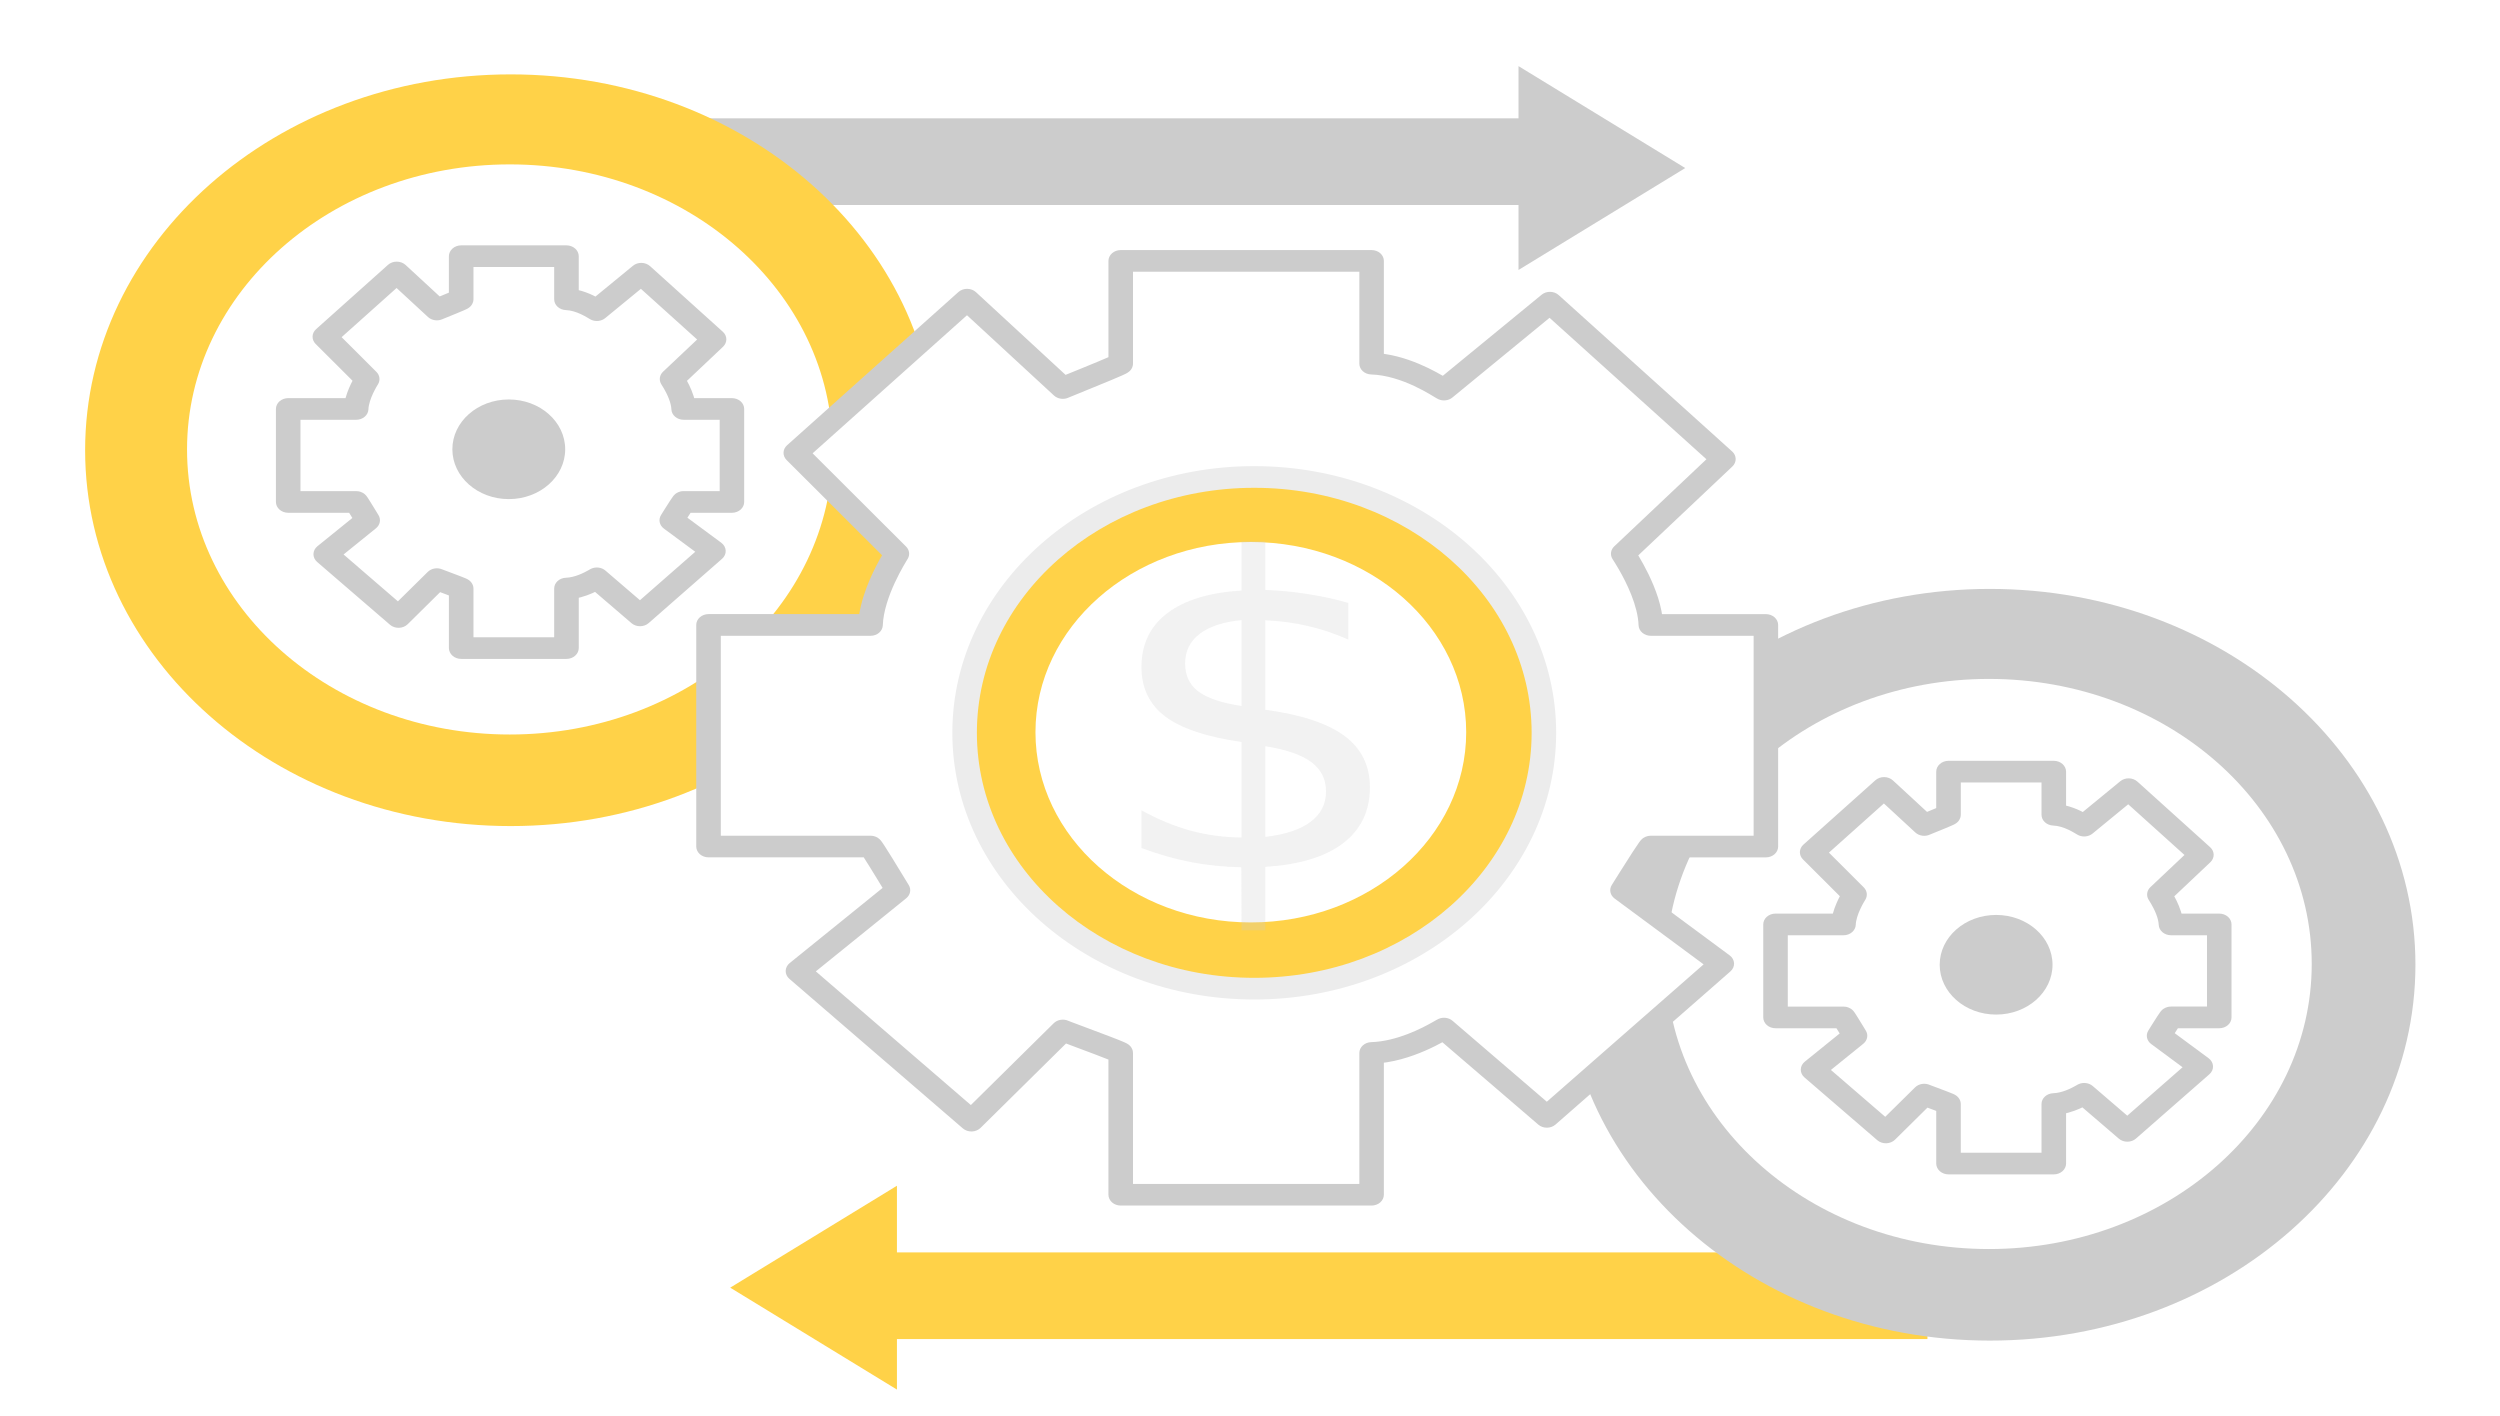 <?xml version="1.0" encoding="UTF-8" standalone="no"?>
<!-- Created with Inkscape (http://www.inkscape.org/) -->

<svg
   xmlns:dc="http://purl.org/dc/elements/1.1/"
   xmlns:cc="http://creativecommons.org/ns#"
   xmlns:rdf="http://www.w3.org/1999/02/22-rdf-syntax-ns#"
   xmlns:svg="http://www.w3.org/2000/svg"
   xmlns="http://www.w3.org/2000/svg"
   xmlns:sodipodi="http://sodipodi.sourceforge.net/DTD/sodipodi-0.dtd"
   xmlns:inkscape="http://www.inkscape.org/namespaces/inkscape"
   id="svg2"
   version="1.1"
   inkscape:version="0.91 r13725"
   xml:space="preserve"
   width="1632.287"
   height="924.491"
   viewBox="0 0 1632.287 924.491"
   sodipodi:docname="invmachine.svg"><defs
     id="defs6"><clipPath
       clipPathUnits="userSpaceOnUse"
       id="clipPath722"><path
         d="m 5032.52,3672.53 -146.94,32.56 c -0.1,22.23 -0.61,44.27 -1.55,66.3 l 148.49,0 0,-98.86 m 0,296.57 -168.34,0 c -46.16,289.85 -164.98,555.5 -337.15,777.69 l 505.49,112.01 0,-889.7 m -2027.2,152.64 -147.63,32.71 0,12.36 0,197.71 0,12.36 1205.1,267.04 c 60.48,-57.45 115.39,-120.6 163.96,-188.69 -125.04,55.52 -262.38,86.56 -405.71,86.57 -0.02,0 -0.05,0 -0.07,0 -275.11,0 -524.28,-113.76 -708.41,-296.25 -38.72,-38.36 -74.58,-79.77 -107.24,-123.81"
         id="path724"
         inkscape:connector-curvature="0" /></clipPath><clipPath
       clipPathUnits="userSpaceOnUse"
       id="clipPath734"><path
         d="m 4885.58,3705.09 -56.76,12.58 c -3.89,18.07 -8.26,35.97 -13.11,53.72 l 68.32,0 c 0.94,-22.03 1.45,-44.07 1.55,-66.3 m -21.4,264.01 -125.18,0 c -50.15,98.06 -115.45,187.6 -192.6,265.25 -91.58,92.21 -199.99,167.76 -319.65,220.88 -48.57,68.09 -103.48,131.24 -163.96,188.69 l 464.24,102.87 c 172.17,-222.19 290.99,-487.84 337.15,-777.69"
         id="path736"
         inkscape:connector-curvature="0" /></clipPath><clipPath
       clipPathUnits="userSpaceOnUse"
       id="clipPath746"><path
         d="m 5032.52,3771.39 -148.49,0 -68.32,0 c -18.78,68.78 -44.65,135 -76.71,197.71 l 125.18,0 168.34,0 0,-197.71"
         id="path748"
         inkscape:connector-curvature="0" /></clipPath><clipPath
       clipPathUnits="userSpaceOnUse"
       id="clipPath758"><path
         d="m 4775.44,3729.5 -1717.02,380.47 c 27.5,35.48 57.21,69.05 88.93,100.46 175.77,174.09 412.36,281.92 673.69,281.94 266.34,0.02 511.53,-112.92 690.3,-292.85 127.57,-128.44 221.05,-290.77 264.1,-470.02"
         id="path760"
         inkscape:connector-curvature="0" /></clipPath><clipPath
       clipPathUnits="userSpaceOnUse"
       id="clipPath770"><path
         d="m 4828.82,3717.67 -53.38,11.83 c -43.05,179.25 -136.53,341.58 -264.1,470.02 -178.77,179.93 -423.96,292.87 -690.3,292.85 -261.33,-0.02 -497.92,-107.85 -673.69,-281.94 -31.72,-31.41 -61.43,-64.98 -88.93,-100.46 l -53.1,11.77 c 32.66,44.04 68.52,85.45 107.24,123.81 184.13,182.49 433.3,296.25 708.41,296.25 0.02,0 0.05,0 0.07,0 143.33,-0.01 280.67,-31.05 405.71,-86.57 119.66,-53.12 228.07,-128.67 319.65,-220.88 77.15,-77.65 142.45,-167.19 192.6,-265.25 32.06,-62.71 57.93,-128.93 76.71,-197.71 4.85,-17.75 9.22,-35.65 13.11,-53.72"
         id="path772"
         inkscape:connector-curvature="0" /></clipPath><filter
       style="color-interpolation-filters:sRGB;"
       inkscape:label="Greyscale"
       id="filter6109"
       inkscape:menu="Color"
       inkscape:menu-tooltip="Oversaturate colors which can be fluorescent in real world"><feColorMatrix
         values="0.21 0.72 0.072 0.1 0 0.21 0.72 0.072 0.1 0 0.21 0.72 0.072 0.1 0 0 0 0 1 0 "
         id="feColorMatrix6111"
         result="fbSourceGraphic" /><feColorMatrix
         result="fbSourceGraphicAlpha"
         in="fbSourceGraphic"
         values="0 0 0 -1 0 0 0 0 -1 0 0 0 0 -1 0 0 0 0 1 0"
         id="feColorMatrix4360" /><feColorMatrix
         id="feColorMatrix4362"
         type="hueRotate"
         values="0"
         in="fbSourceGraphic" /><feColorMatrix
         id="feColorMatrix4364"
         type="saturate"
         values="1" /><feColorMatrix
         id="feColorMatrix4366"
         type="matrix"
         values="2 -1 0 0 0 0 2 -1 0 0 -1 0 2 0 0 0 0 0 1 0 "
         result="fbSourceGraphic" /><feColorMatrix
         result="fbSourceGraphicAlpha"
         in="fbSourceGraphic"
         values="0 0 0 -1 0 0 0 0 -1 0 0 0 0 -1 0 0 0 0 1 0"
         id="feColorMatrix4868" /><feColorMatrix
         id="feColorMatrix4870"
         values="0.31 0.62 1.5 -1.383 0 0.31 0.62 1.5 -1.383 0 0.31 0.62 1.5 -1.383 0 0 0 0 1 0 "
         in="fbSourceGraphic" /></filter><filter
       style="color-interpolation-filters:sRGB;"
       inkscape:label="Greyscale"
       id="filter6113"
       inkscape:menu="Color"
       inkscape:menu-tooltip="Oversaturate colors which can be fluorescent in real world"><feColorMatrix
         values="0.21 0.72 0.072 0.1 0 0.21 0.72 0.072 0.1 0 0.21 0.72 0.072 0.1 0 0 0 0 1 0 "
         id="feColorMatrix6115"
         result="fbSourceGraphic" /><feColorMatrix
         result="fbSourceGraphicAlpha"
         in="fbSourceGraphic"
         values="0 0 0 -1 0 0 0 0 -1 0 0 0 0 -1 0 0 0 0 1 0"
         id="feColorMatrix4328" /><feColorMatrix
         id="feColorMatrix4330"
         type="hueRotate"
         values="0"
         in="fbSourceGraphic" /><feColorMatrix
         id="feColorMatrix4332"
         type="saturate"
         values="1" /><feColorMatrix
         id="feColorMatrix4334"
         type="matrix"
         values="2 -1 0 0 0 0 2 -1 0 0 -1 0 2 0 0 0 0 0 1 0 "
         result="fbSourceGraphic" /><feColorMatrix
         result="fbSourceGraphicAlpha"
         in="fbSourceGraphic"
         values="0 0 0 -1 0 0 0 0 -1 0 0 0 0 -1 0 0 0 0 1 0"
         id="feColorMatrix4852" /><feColorMatrix
         id="feColorMatrix4854"
         values="0.31 0.62 1.5 -1.383 0 0.31 0.62 1.5 -1.383 0 0.31 0.62 1.5 -1.383 0 0 0 0 1 0 "
         in="fbSourceGraphic" /></filter><filter
       style="color-interpolation-filters:sRGB;"
       inkscape:label="Greyscale"
       id="filter6117"
       inkscape:menu="Color"
       inkscape:menu-tooltip="Oversaturate colors which can be fluorescent in real world"><feColorMatrix
         values="0.21 0.72 0.072 0.1 0 0.21 0.72 0.072 0.1 0 0.21 0.72 0.072 0.1 0 0 0 0 1 0 "
         id="feColorMatrix6119"
         result="fbSourceGraphic" /><feColorMatrix
         result="fbSourceGraphicAlpha"
         in="fbSourceGraphic"
         values="0 0 0 -1 0 0 0 0 -1 0 0 0 0 -1 0 0 0 0 1 0"
         id="feColorMatrix4320" /><feColorMatrix
         id="feColorMatrix4322"
         type="hueRotate"
         values="0"
         in="fbSourceGraphic" /><feColorMatrix
         id="feColorMatrix4324"
         type="saturate"
         values="1" /><feColorMatrix
         id="feColorMatrix4326"
         type="matrix"
         values="2 -1 0 0 0 0 2 -1 0 0 -1 0 2 0 0 0 0 0 1 0 "
         result="fbSourceGraphic" /><feColorMatrix
         result="fbSourceGraphicAlpha"
         in="fbSourceGraphic"
         values="0 0 0 -1 0 0 0 0 -1 0 0 0 0 -1 0 0 0 0 1 0"
         id="feColorMatrix4848" /><feColorMatrix
         id="feColorMatrix4850"
         values="0.31 0.62 1.5 -1.383 0 0.31 0.62 1.5 -1.383 0 0.31 0.62 1.5 -1.383 0 0 0 0 1 0 "
         in="fbSourceGraphic" /></filter><filter
       style="color-interpolation-filters:sRGB;"
       inkscape:label="Greyscale"
       id="filter6121"
       inkscape:menu="Color"
       inkscape:menu-tooltip="Oversaturate colors which can be fluorescent in real world"><feColorMatrix
         values="0.21 0.72 0.072 0.1 0 0.21 0.72 0.072 0.1 0 0.21 0.72 0.072 0.1 0 0 0 0 1 0 "
         id="feColorMatrix6123"
         result="fbSourceGraphic" /><feColorMatrix
         result="fbSourceGraphicAlpha"
         in="fbSourceGraphic"
         values="0 0 0 -1 0 0 0 0 -1 0 0 0 0 -1 0 0 0 0 1 0"
         id="feColorMatrix4312" /><feColorMatrix
         id="feColorMatrix4314"
         type="hueRotate"
         values="0"
         in="fbSourceGraphic" /><feColorMatrix
         id="feColorMatrix4316"
         type="saturate"
         values="1" /><feColorMatrix
         id="feColorMatrix4318"
         type="matrix"
         values="2 -1 0 0 0 0 2 -1 0 0 -1 0 2 0 0 0 0 0 1 0 "
         result="fbSourceGraphic" /><feColorMatrix
         result="fbSourceGraphicAlpha"
         in="fbSourceGraphic"
         values="0 0 0 -1 0 0 0 0 -1 0 0 0 0 -1 0 0 0 0 1 0"
         id="feColorMatrix4844" /><feColorMatrix
         id="feColorMatrix4846"
         values="0.31 0.62 1.5 -1.383 0 0.31 0.62 1.5 -1.383 0 0.31 0.62 1.5 -1.383 0 0 0 0 1 0 "
         in="fbSourceGraphic" /></filter><filter
       style="color-interpolation-filters:sRGB;"
       inkscape:label="Greyscale"
       id="filter6125"
       inkscape:menu="Color"
       inkscape:menu-tooltip="Oversaturate colors which can be fluorescent in real world"><feColorMatrix
         values="0.21 0.72 0.072 0.1 0 0.21 0.72 0.072 0.1 0 0.21 0.72 0.072 0.1 0 0 0 0 1 0 "
         id="feColorMatrix6127"
         result="fbSourceGraphic" /><feColorMatrix
         result="fbSourceGraphicAlpha"
         in="fbSourceGraphic"
         values="0 0 0 -1 0 0 0 0 -1 0 0 0 0 -1 0 0 0 0 1 0"
         id="feColorMatrix4304" /><feColorMatrix
         id="feColorMatrix4306"
         type="hueRotate"
         values="0"
         in="fbSourceGraphic" /><feColorMatrix
         id="feColorMatrix4308"
         type="saturate"
         values="1" /><feColorMatrix
         id="feColorMatrix4310"
         type="matrix"
         values="2 -1 0 0 0 0 2 -1 0 0 -1 0 2 0 0 0 0 0 1 0 "
         result="fbSourceGraphic" /><feColorMatrix
         result="fbSourceGraphicAlpha"
         in="fbSourceGraphic"
         values="0 0 0 -1 0 0 0 0 -1 0 0 0 0 -1 0 0 0 0 1 0"
         id="feColorMatrix4840" /><feColorMatrix
         id="feColorMatrix4842"
         values="0.31 0.62 1.5 -1.383 0 0.31 0.62 1.5 -1.383 0 0.31 0.62 1.5 -1.383 0 0 0 0 1 0 "
         in="fbSourceGraphic" /></filter><filter
       style="color-interpolation-filters:sRGB;"
       inkscape:label="Greyscale"
       id="filter6129"
       inkscape:menu="Color"
       inkscape:menu-tooltip="Oversaturate colors which can be fluorescent in real world"><feColorMatrix
         values="0.21 0.72 0.072 0.1 0 0.21 0.72 0.072 0.1 0 0.21 0.72 0.072 0.1 0 0 0 0 1 0 "
         id="feColorMatrix6131"
         result="fbSourceGraphic" /><feColorMatrix
         result="fbSourceGraphicAlpha"
         in="fbSourceGraphic"
         values="0 0 0 -1 0 0 0 0 -1 0 0 0 0 -1 0 0 0 0 1 0"
         id="feColorMatrix4296" /><feColorMatrix
         id="feColorMatrix4298"
         type="hueRotate"
         values="0"
         in="fbSourceGraphic" /><feColorMatrix
         id="feColorMatrix4300"
         type="saturate"
         values="1" /><feColorMatrix
         id="feColorMatrix4302"
         type="matrix"
         values="2 -1 0 0 0 0 2 -1 0 0 -1 0 2 0 0 0 0 0 1 0 "
         result="fbSourceGraphic" /><feColorMatrix
         result="fbSourceGraphicAlpha"
         in="fbSourceGraphic"
         values="0 0 0 -1 0 0 0 0 -1 0 0 0 0 -1 0 0 0 0 1 0"
         id="feColorMatrix4836" /><feColorMatrix
         id="feColorMatrix4838"
         values="0.31 0.62 1.5 -1.383 0 0.31 0.62 1.5 -1.383 0 0.31 0.62 1.5 -1.383 0 0 0 0 1 0 "
         in="fbSourceGraphic" /></filter><filter
       style="color-interpolation-filters:sRGB;"
       inkscape:label="Greyscale"
       id="filter6133"
       inkscape:menu="Color"
       inkscape:menu-tooltip="Oversaturate colors which can be fluorescent in real world"><feColorMatrix
         values="0.21 0.72 0.072 0.1 0 0.21 0.72 0.072 0.1 0 0.21 0.72 0.072 0.1 0 0 0 0 1 0 "
         id="feColorMatrix6135"
         result="fbSourceGraphic" /><feColorMatrix
         result="fbSourceGraphicAlpha"
         in="fbSourceGraphic"
         values="0 0 0 -1 0 0 0 0 -1 0 0 0 0 -1 0 0 0 0 1 0"
         id="feColorMatrix4288" /><feColorMatrix
         id="feColorMatrix4290"
         type="hueRotate"
         values="0"
         in="fbSourceGraphic" /><feColorMatrix
         id="feColorMatrix4292"
         type="saturate"
         values="1" /><feColorMatrix
         id="feColorMatrix4294"
         type="matrix"
         values="2 -1 0 0 0 0 2 -1 0 0 -1 0 2 0 0 0 0 0 1 0 "
         result="fbSourceGraphic" /><feColorMatrix
         result="fbSourceGraphicAlpha"
         in="fbSourceGraphic"
         values="0 0 0 -1 0 0 0 0 -1 0 0 0 0 -1 0 0 0 0 1 0"
         id="feColorMatrix4832" /><feColorMatrix
         id="feColorMatrix4834"
         values="0.31 0.62 1.5 -1.383 0 0.31 0.62 1.5 -1.383 0 0.31 0.62 1.5 -1.383 0 0 0 0 1 0 "
         in="fbSourceGraphic" /></filter><filter
       style="color-interpolation-filters:sRGB"
       inkscape:label="Greyscale"
       id="filter6137"><feColorMatrix
         values="0.21 0.72 0.072 0.1 0 0.21 0.72 0.072 0.1 0 0.21 0.72 0.072 0.1 0 0 0 0 1 0 "
         id="feColorMatrix6139" /></filter><filter
       style="color-interpolation-filters:sRGB"
       inkscape:label="Greyscale"
       id="filter6141"><feColorMatrix
         values="0.21 0.72 0.072 0.1 0 0.21 0.72 0.072 0.1 0 0.21 0.72 0.072 0.1 0 0 0 0 1 0 "
         id="feColorMatrix6143" /></filter><filter
       style="color-interpolation-filters:sRGB"
       inkscape:label="Greyscale"
       id="filter6145"><feColorMatrix
         values="0.21 0.72 0.072 0.1 0 0.21 0.72 0.072 0.1 0 0.21 0.72 0.072 0.1 0 0 0 0 1 0 "
         id="feColorMatrix6147" /></filter><filter
       style="color-interpolation-filters:sRGB;"
       inkscape:label="Greyscale"
       id="filter6149"
       inkscape:menu="Color"
       inkscape:menu-tooltip="Oversaturate colors which can be fluorescent in real world"><feColorMatrix
         values="0.21 0.72 0.072 0.1 0 0.21 0.72 0.072 0.1 0 0.21 0.72 0.072 0.1 0 0 0 0 1 0 "
         id="feColorMatrix6151"
         result="fbSourceGraphic" /><feColorMatrix
         result="fbSourceGraphicAlpha"
         in="fbSourceGraphic"
         values="0 0 0 -1 0 0 0 0 -1 0 0 0 0 -1 0 0 0 0 1 0"
         id="feColorMatrix4280" /><feColorMatrix
         id="feColorMatrix4282"
         type="hueRotate"
         values="0"
         in="fbSourceGraphic" /><feColorMatrix
         id="feColorMatrix4284"
         type="saturate"
         values="1" /><feColorMatrix
         id="feColorMatrix4286"
         type="matrix"
         values="2 -1 0 0 0 0 2 -1 0 0 -1 0 2 0 0 0 0 0 1 0 "
         result="fbSourceGraphic" /><feColorMatrix
         result="fbSourceGraphicAlpha"
         in="fbSourceGraphic"
         values="0 0 0 -1 0 0 0 0 -1 0 0 0 0 -1 0 0 0 0 1 0"
         id="feColorMatrix4828" /><feColorMatrix
         id="feColorMatrix4830"
         values="0.31 0.62 1.5 -1.383 0 0.31 0.62 1.5 -1.383 0 0.31 0.62 1.5 -1.383 0 0 0 0 1 0 "
         in="fbSourceGraphic" /></filter><filter
       style="color-interpolation-filters:sRGB;"
       inkscape:label="Greyscale"
       id="filter6153"
       inkscape:menu="Color"
       inkscape:menu-tooltip="Oversaturate colors which can be fluorescent in real world"><feColorMatrix
         values="0.21 0.72 0.072 0.1 0 0.21 0.72 0.072 0.1 0 0.21 0.72 0.072 0.1 0 0 0 0 1 0 "
         id="feColorMatrix6155"
         result="fbSourceGraphic" /><feColorMatrix
         result="fbSourceGraphicAlpha"
         in="fbSourceGraphic"
         values="0 0 0 -1 0 0 0 0 -1 0 0 0 0 -1 0 0 0 0 1 0"
         id="feColorMatrix4272" /><feColorMatrix
         id="feColorMatrix4274"
         type="hueRotate"
         values="0"
         in="fbSourceGraphic" /><feColorMatrix
         id="feColorMatrix4276"
         type="saturate"
         values="1" /><feColorMatrix
         id="feColorMatrix4278"
         type="matrix"
         values="2 -1 0 0 0 0 2 -1 0 0 -1 0 2 0 0 0 0 0 1 0 "
         result="fbSourceGraphic" /><feColorMatrix
         result="fbSourceGraphicAlpha"
         in="fbSourceGraphic"
         values="0 0 0 -1 0 0 0 0 -1 0 0 0 0 -1 0 0 0 0 1 0"
         id="feColorMatrix4824" /><feColorMatrix
         id="feColorMatrix4826"
         values="0.31 0.62 1.5 -1.383 0 0.31 0.62 1.5 -1.383 0 0.31 0.62 1.5 -1.383 0 0 0 0 1 0 "
         in="fbSourceGraphic" /></filter><filter
       style="color-interpolation-filters:sRGB;"
       inkscape:label="Greyscale"
       id="filter6157"
       inkscape:menu="Color"
       inkscape:menu-tooltip="Oversaturate colors which can be fluorescent in real world"><feColorMatrix
         values="0.21 0.72 0.072 0.1 0 0.21 0.72 0.072 0.1 0 0.21 0.72 0.072 0.1 0 0 0 0 1 0 "
         id="feColorMatrix6159"
         result="fbSourceGraphic" /><feColorMatrix
         result="fbSourceGraphicAlpha"
         in="fbSourceGraphic"
         values="0 0 0 -1 0 0 0 0 -1 0 0 0 0 -1 0 0 0 0 1 0"
         id="feColorMatrix4264" /><feColorMatrix
         id="feColorMatrix4266"
         type="hueRotate"
         values="0"
         in="fbSourceGraphic" /><feColorMatrix
         id="feColorMatrix4268"
         type="saturate"
         values="1" /><feColorMatrix
         id="feColorMatrix4270"
         type="matrix"
         values="2 -1 0 0 0 0 2 -1 0 0 -1 0 2 0 0 0 0 0 1 0 "
         result="fbSourceGraphic" /><feColorMatrix
         result="fbSourceGraphicAlpha"
         in="fbSourceGraphic"
         values="0 0 0 -1 0 0 0 0 -1 0 0 0 0 -1 0 0 0 0 1 0"
         id="feColorMatrix4820" /><feColorMatrix
         id="feColorMatrix4822"
         values="0.31 0.62 1.5 -1.383 0 0.31 0.62 1.5 -1.383 0 0.31 0.62 1.5 -1.383 0 0 0 0 1 0 "
         in="fbSourceGraphic" /></filter><filter
       style="color-interpolation-filters:sRGB;"
       inkscape:label="Greyscale"
       id="filter6161"
       inkscape:menu="Color"
       inkscape:menu-tooltip="Oversaturate colors which can be fluorescent in real world"><feColorMatrix
         values="0.21 0.72 0.072 0.1 0 0.21 0.72 0.072 0.1 0 0.21 0.72 0.072 0.1 0 0 0 0 1 0 "
         id="feColorMatrix6163"
         result="fbSourceGraphic" /><feColorMatrix
         result="fbSourceGraphicAlpha"
         in="fbSourceGraphic"
         values="0 0 0 -1 0 0 0 0 -1 0 0 0 0 -1 0 0 0 0 1 0"
         id="feColorMatrix4256" /><feColorMatrix
         id="feColorMatrix4258"
         type="hueRotate"
         values="0"
         in="fbSourceGraphic" /><feColorMatrix
         id="feColorMatrix4260"
         type="saturate"
         values="1" /><feColorMatrix
         id="feColorMatrix4262"
         type="matrix"
         values="2 -1 0 0 0 0 2 -1 0 0 -1 0 2 0 0 0 0 0 1 0 "
         result="fbSourceGraphic" /><feColorMatrix
         result="fbSourceGraphicAlpha"
         in="fbSourceGraphic"
         values="0 0 0 -1 0 0 0 0 -1 0 0 0 0 -1 0 0 0 0 1 0"
         id="feColorMatrix4816" /><feColorMatrix
         id="feColorMatrix4818"
         values="0.31 0.62 1.5 -1.383 0 0.31 0.62 1.5 -1.383 0 0.31 0.62 1.5 -1.383 0 0 0 0 1 0 "
         in="fbSourceGraphic" /></filter><filter
       style="color-interpolation-filters:sRGB;"
       inkscape:label="Greyscale"
       id="filter6165"
       inkscape:menu="Color"
       inkscape:menu-tooltip="Oversaturate colors which can be fluorescent in real world"><feColorMatrix
         values="0.21 0.72 0.072 0.1 0 0.21 0.72 0.072 0.1 0 0.21 0.72 0.072 0.1 0 0 0 0 1 0 "
         id="feColorMatrix6167"
         result="fbSourceGraphic" /><feColorMatrix
         result="fbSourceGraphicAlpha"
         in="fbSourceGraphic"
         values="0 0 0 -1 0 0 0 0 -1 0 0 0 0 -1 0 0 0 0 1 0"
         id="feColorMatrix4248" /><feColorMatrix
         id="feColorMatrix4250"
         type="hueRotate"
         values="0"
         in="fbSourceGraphic" /><feColorMatrix
         id="feColorMatrix4252"
         type="saturate"
         values="1" /><feColorMatrix
         id="feColorMatrix4254"
         type="matrix"
         values="2 -1 0 0 0 0 2 -1 0 0 -1 0 2 0 0 0 0 0 1 0 "
         result="fbSourceGraphic" /><feColorMatrix
         result="fbSourceGraphicAlpha"
         in="fbSourceGraphic"
         values="0 0 0 -1 0 0 0 0 -1 0 0 0 0 -1 0 0 0 0 1 0"
         id="feColorMatrix4812" /><feColorMatrix
         id="feColorMatrix4814"
         values="0.31 0.62 1.5 -1.383 0 0.31 0.62 1.5 -1.383 0 0.31 0.62 1.5 -1.383 0 0 0 0 1 0 "
         in="fbSourceGraphic" /></filter><filter
       style="color-interpolation-filters:sRGB;"
       inkscape:label="Greyscale"
       id="filter6169"
       inkscape:menu="Color"
       inkscape:menu-tooltip="Oversaturate colors which can be fluorescent in real world"><feColorMatrix
         values="0.21 0.72 0.072 0.1 0 0.21 0.72 0.072 0.1 0 0.21 0.72 0.072 0.1 0 0 0 0 1 0 "
         id="feColorMatrix6171"
         result="fbSourceGraphic" /><feColorMatrix
         result="fbSourceGraphicAlpha"
         in="fbSourceGraphic"
         values="0 0 0 -1 0 0 0 0 -1 0 0 0 0 -1 0 0 0 0 1 0"
         id="feColorMatrix4240" /><feColorMatrix
         id="feColorMatrix4242"
         type="hueRotate"
         values="0"
         in="fbSourceGraphic" /><feColorMatrix
         id="feColorMatrix4244"
         type="saturate"
         values="1" /><feColorMatrix
         id="feColorMatrix4246"
         type="matrix"
         values="2 -1 0 0 0 0 2 -1 0 0 -1 0 2 0 0 0 0 0 1 0 "
         result="fbSourceGraphic" /><feColorMatrix
         result="fbSourceGraphicAlpha"
         in="fbSourceGraphic"
         values="0 0 0 -1 0 0 0 0 -1 0 0 0 0 -1 0 0 0 0 1 0"
         id="feColorMatrix4808" /><feColorMatrix
         id="feColorMatrix4810"
         values="0.31 0.62 1.5 -1.383 0 0.31 0.62 1.5 -1.383 0 0.31 0.62 1.5 -1.383 0 0 0 0 1 0 "
         in="fbSourceGraphic" /></filter><filter
       style="color-interpolation-filters:sRGB;"
       inkscape:label="Greyscale"
       id="filter6173"
       inkscape:menu="Color"
       inkscape:menu-tooltip="Oversaturate colors which can be fluorescent in real world"><feColorMatrix
         values="0.21 0.72 0.072 0.1 0 0.21 0.72 0.072 0.1 0 0.21 0.72 0.072 0.1 0 0 0 0 1 0 "
         id="feColorMatrix6175"
         result="fbSourceGraphic" /><feColorMatrix
         result="fbSourceGraphicAlpha"
         in="fbSourceGraphic"
         values="0 0 0 -1 0 0 0 0 -1 0 0 0 0 -1 0 0 0 0 1 0"
         id="feColorMatrix4232" /><feColorMatrix
         id="feColorMatrix4234"
         type="hueRotate"
         values="0"
         in="fbSourceGraphic" /><feColorMatrix
         id="feColorMatrix4236"
         type="saturate"
         values="1" /><feColorMatrix
         id="feColorMatrix4238"
         type="matrix"
         values="2 -1 0 0 0 0 2 -1 0 0 -1 0 2 0 0 0 0 0 1 0 "
         result="fbSourceGraphic" /><feColorMatrix
         result="fbSourceGraphicAlpha"
         in="fbSourceGraphic"
         values="0 0 0 -1 0 0 0 0 -1 0 0 0 0 -1 0 0 0 0 1 0"
         id="feColorMatrix4804" /><feColorMatrix
         id="feColorMatrix4806"
         values="0.31 0.62 1.5 -1.383 0 0.31 0.62 1.5 -1.383 0 0.31 0.62 1.5 -1.383 0 0 0 0 1 0 "
         in="fbSourceGraphic" /></filter><filter
       style="color-interpolation-filters:sRGB;"
       inkscape:label="Greyscale"
       id="filter6177"
       inkscape:menu="Color"
       inkscape:menu-tooltip="Oversaturate colors which can be fluorescent in real world"><feColorMatrix
         values="0.21 0.72 0.072 0.1 0 0.21 0.72 0.072 0.1 0 0.21 0.72 0.072 0.1 0 0 0 0 1 0 "
         id="feColorMatrix6179"
         result="fbSourceGraphic" /><feColorMatrix
         result="fbSourceGraphicAlpha"
         in="fbSourceGraphic"
         values="0 0 0 -1 0 0 0 0 -1 0 0 0 0 -1 0 0 0 0 1 0"
         id="feColorMatrix4224" /><feColorMatrix
         id="feColorMatrix4226"
         type="hueRotate"
         values="0"
         in="fbSourceGraphic" /><feColorMatrix
         id="feColorMatrix4228"
         type="saturate"
         values="1" /><feColorMatrix
         id="feColorMatrix4230"
         type="matrix"
         values="2 -1 0 0 0 0 2 -1 0 0 -1 0 2 0 0 0 0 0 1 0 "
         result="fbSourceGraphic" /><feColorMatrix
         result="fbSourceGraphicAlpha"
         in="fbSourceGraphic"
         values="0 0 0 -1 0 0 0 0 -1 0 0 0 0 -1 0 0 0 0 1 0"
         id="feColorMatrix4800" /><feColorMatrix
         id="feColorMatrix4802"
         values="0.31 0.62 1.5 -1.383 0 0.31 0.62 1.5 -1.383 0 0.31 0.62 1.5 -1.383 0 0 0 0 1 0 "
         in="fbSourceGraphic" /></filter><filter
       style="color-interpolation-filters:sRGB;"
       inkscape:label="Greyscale"
       id="filter6125-3"
       inkscape:menu="Color"
       inkscape:menu-tooltip="Oversaturate colors which can be fluorescent in real world"><feColorMatrix
         values="0.21 0.72 0.072 0.1 0 0.21 0.72 0.072 0.1 0 0.21 0.72 0.072 0.1 0 0 0 0 1 0 "
         id="feColorMatrix6127-6"
         result="fbSourceGraphic" /><feColorMatrix
         result="fbSourceGraphicAlpha"
         in="fbSourceGraphic"
         values="0 0 0 -1 0 0 0 0 -1 0 0 0 0 -1 0 0 0 0 1 0"
         id="feColorMatrix4352" /><feColorMatrix
         id="feColorMatrix4354"
         type="hueRotate"
         values="0"
         in="fbSourceGraphic" /><feColorMatrix
         id="feColorMatrix4356"
         type="saturate"
         values="1" /><feColorMatrix
         id="feColorMatrix4358"
         type="matrix"
         values="2 -1 0 0 0 0 2 -1 0 0 -1 0 2 0 0 0 0 0 1 0 "
         result="fbSourceGraphic" /><feColorMatrix
         result="fbSourceGraphicAlpha"
         in="fbSourceGraphic"
         values="0 0 0 -1 0 0 0 0 -1 0 0 0 0 -1 0 0 0 0 1 0"
         id="feColorMatrix4864" /><feColorMatrix
         id="feColorMatrix4866"
         values="0.31 0.62 1.5 -1.383 0 0.31 0.62 1.5 -1.383 0 0.31 0.62 1.5 -1.383 0 0 0 0 1 0 "
         in="fbSourceGraphic" /></filter><filter
       style="color-interpolation-filters:sRGB;"
       inkscape:label="Greyscale"
       id="filter6129-7"
       inkscape:menu="Color"
       inkscape:menu-tooltip="Oversaturate colors which can be fluorescent in real world"><feColorMatrix
         values="0.21 0.72 0.072 0.1 0 0.21 0.72 0.072 0.1 0 0.21 0.72 0.072 0.1 0 0 0 0 1 0 "
         id="feColorMatrix6131-5"
         result="fbSourceGraphic" /><feColorMatrix
         result="fbSourceGraphicAlpha"
         in="fbSourceGraphic"
         values="0 0 0 -1 0 0 0 0 -1 0 0 0 0 -1 0 0 0 0 1 0"
         id="feColorMatrix4344" /><feColorMatrix
         id="feColorMatrix4346"
         type="hueRotate"
         values="0"
         in="fbSourceGraphic" /><feColorMatrix
         id="feColorMatrix4348"
         type="saturate"
         values="1" /><feColorMatrix
         id="feColorMatrix4350"
         type="matrix"
         values="2 -1 0 0 0 0 2 -1 0 0 -1 0 2 0 0 0 0 0 1 0 "
         result="fbSourceGraphic" /><feColorMatrix
         result="fbSourceGraphicAlpha"
         in="fbSourceGraphic"
         values="0 0 0 -1 0 0 0 0 -1 0 0 0 0 -1 0 0 0 0 1 0"
         id="feColorMatrix4860" /><feColorMatrix
         id="feColorMatrix4862"
         values="0.31 0.62 1.5 -1.383 0 0.31 0.62 1.5 -1.383 0 0.31 0.62 1.5 -1.383 0 0 0 0 1 0 "
         in="fbSourceGraphic" /></filter><filter
       style="color-interpolation-filters:sRGB;"
       inkscape:label="Greyscale"
       id="filter6133-3"
       inkscape:menu="Color"
       inkscape:menu-tooltip="Oversaturate colors which can be fluorescent in real world"><feColorMatrix
         values="0.21 0.72 0.072 0.1 0 0.21 0.72 0.072 0.1 0 0.21 0.72 0.072 0.1 0 0 0 0 1 0 "
         id="feColorMatrix6135-5"
         result="fbSourceGraphic" /><feColorMatrix
         result="fbSourceGraphicAlpha"
         in="fbSourceGraphic"
         values="0 0 0 -1 0 0 0 0 -1 0 0 0 0 -1 0 0 0 0 1 0"
         id="feColorMatrix4336" /><feColorMatrix
         id="feColorMatrix4338"
         type="hueRotate"
         values="0"
         in="fbSourceGraphic" /><feColorMatrix
         id="feColorMatrix4340"
         type="saturate"
         values="1" /><feColorMatrix
         id="feColorMatrix4342"
         type="matrix"
         values="2 -1 0 0 0 0 2 -1 0 0 -1 0 2 0 0 0 0 0 1 0 "
         result="fbSourceGraphic" /><feColorMatrix
         result="fbSourceGraphicAlpha"
         in="fbSourceGraphic"
         values="0 0 0 -1 0 0 0 0 -1 0 0 0 0 -1 0 0 0 0 1 0"
         id="feColorMatrix4856" /><feColorMatrix
         id="feColorMatrix4858"
         values="0.31 0.62 1.5 -1.383 0 0.31 0.62 1.5 -1.383 0 0.31 0.62 1.5 -1.383 0 0 0 0 1 0 "
         in="fbSourceGraphic" /></filter></defs><sodipodi:namedview
     pagecolor="#ffffff"
     bordercolor="#666666"
     borderopacity="1"
     objecttolerance="10"
     gridtolerance="10"
     guidetolerance="10"
     inkscape:pageopacity="0"
     inkscape:pageshadow="2"
     inkscape:window-width="1366"
     inkscape:window-height="711"
     id="namedview4"
     showgrid="false"
     inkscape:zoom="0.89001174"
     inkscape:cx="1010.2552"
     inkscape:cy="431.99729"
     inkscape:window-x="0"
     inkscape:window-y="27"
     inkscape:window-maximized="1"
     inkscape:current-layer="g10"
     fit-margin-top="0"
     fit-margin-left="0"
     fit-margin-right="0"
     fit-margin-bottom="0" /><g
     id="g10"
     inkscape:groupmode="layer"
     inkscape:label="ink_ext_XXXXXX"
     transform="matrix(1.25,0,0,-1.25,64.078,1278.585)"><path
       inkscape:connector-curvature="0"
       id="path624"
       style="fill:#ffd248;fill-opacity:1;fill-rule:nonzero;stroke:none;filter:url(#filter6177)"
       d="m 431.6,284.859 0,33.598 -74.243,-51.383 74.243,-51.392 0,25.475 458.873,0 0,43.702 -458.873,0"
       transform="matrix(1.173,0,0,1.036,-89.029,73.598)" /><path
       inkscape:connector-curvature="0"
       id="path626"
       style="fill:#cccccc;fill-opacity:1;fill-rule:nonzero;stroke:none;filter:url(#filter6173)"
       d="m 708.38,812.928 0,-32.756 74.241,51.385 -74.241,51.392 0,-26.319 -369.95,0 -0.303,-43.702 370.253,0"
       transform="matrix(1.173,0,0,1.036,-89.029,73.598)" /><path
       inkscape:connector-curvature="0"
       id="path628"
       style="fill:#cccccc;fill-opacity:1;fill-rule:nonzero;stroke:none;filter:url(#filter6169)"
       d="m 917.882,286.545 c -79.373,0 -143.72,64.347 -143.72,143.723 0,79.373 64.347,143.72 143.72,143.72 79.376,0 143.72,-64.347 143.72,-143.72 0,-79.376 -64.345,-143.723 -143.72,-143.723 z m 0.398,332.825 c -104.663,0 -189.504,-84.842 -189.504,-189.496 0,-104.651 84.842,-189.496 189.504,-189.496 104.64,0 189.498,84.844 189.498,189.496 0,104.654 -84.857,189.496 -189.498,189.496"
       transform="matrix(1.173,0,0,1.036,-89.029,73.598)" /><path
       inkscape:connector-curvature="0"
       id="path630"
       style="fill:#ffd248;fill-opacity:1;fill-rule:nonzero;stroke:none;filter:url(#filter6165)"
       d="m 259.204,545.96 c -79.371,0 -143.72,64.343 -143.72,143.72 0,79.371 64.349,143.723 143.72,143.723 79.378,0 143.723,-64.351 143.723,-143.723 0,-79.378 -64.345,-143.72 -143.723,-143.72 z m 0.396,332.825 c -104.658,0 -189.498,-84.844 -189.498,-189.498 0,-104.651 84.84,-189.493 189.498,-189.493 104.654,0 189.493,84.842 189.493,189.493 0,104.654 -84.84,189.498 -189.493,189.498"
       transform="matrix(1.173,0,0,1.036,-89.029,73.598)" /><path
       inkscape:connector-curvature="0"
       id="path632"
       style="fill:#ffffff;fill-opacity:1;fill-rule:nonzero;stroke:none;filter:url(#filter6161)"
       d="m 641.617,552.746 c 0,33.043 -26.73,59.851 -59.855,59.851 -33.032,0 -59.849,-26.808 -59.849,-59.851 0,-33.037 26.817,-59.853 59.849,-59.853 33.125,0 59.855,26.817 59.855,59.853 z m 176.918,48.443 0,-111.725 -51.23,0 c -0.484,0 -11.817,-20.588 -12.613,-22.024 l 44.215,-37.031 -77.888,-77.247 -45.806,44.531 c -1.521,-0.794 -16.28,-11.731 -32.243,-12.292 l 0,-71.504 -111.723,0 0,71.504 c 0,0.561 -24.257,10.535 -25.78,11.335 l -40.693,-45.492 -77.251,75.417 44.531,40.78 c -0.8,1.437 -11.733,22.024 -12.208,22.024 l -72.145,0 0,111.725 72.145,0 c 0.475,15.957 10.935,34.389 11.726,35.912 l -45.006,50.833 76.288,77.245 42.614,-44.529 c 1.523,0.805 25.78,11.737 25.78,12.288 l 0,51.794 111.723,0 0,-51.794 c 15.964,-0.55 30.722,-12.288 32.243,-13.083 l 47.166,43.817 77.247,-78.849 -44.613,-47.72 c 0.796,-1.523 11.808,-19.956 12.292,-35.912 l 51.23,0"
       transform="matrix(1.173,0,0,1.036,-89.029,73.598)" /><path
       inkscape:connector-curvature="0"
       id="path634"
       style="fill:#bcbec0;fill-opacity:1;fill-rule:nonzero;stroke:none;filter:url(#filter6157)"
       d="m 581.757,675.81 c 68.111,0 123.069,-55.121 123.069,-123.064 0,-67.93 -54.957,-123.062 -123.069,-123.062 -67.921,0 -123.057,55.132 -123.057,123.062 0,67.943 55.136,123.064 123.057,123.064"
       transform="matrix(1.173,0,0,1.036,-89.029,73.598)" /><path
       inkscape:connector-curvature="0"
       id="path636"
       style="fill:#e6e7e8;fill-opacity:1;fill-rule:nonzero;stroke:none;filter:url(#filter6153)"
       d="m 581.761,612.597 c 33.125,0 59.855,-26.808 59.855,-59.851 0,-33.037 -26.73,-59.853 -59.855,-59.853 -33.032,0 -59.849,26.817 -59.849,59.853 0,33.043 26.817,59.851 59.849,59.851"
       transform="matrix(1.173,0,0,1.036,-89.029,73.598)" /><path
       inkscape:connector-curvature="0"
       id="path638"
       style="fill:#cccccc;fill-opacity:1;fill-rule:nonzero;stroke:none;filter:url(#filter6149)"
       d="m 767.305,489.465 0,-5.462 51.23,0 c 1.439,0 2.845,0.581 3.864,1.6 1.017,1.017 1.598,2.423 1.598,3.862 l 0,111.725 c 0,1.437 -0.581,2.845 -1.598,3.862 -1.019,1.017 -2.425,1.6 -3.864,1.6 l -51.23,0 0,-5.462 5.46,0.164 c -0.305,9.155 -3.426,18.212 -6.468,25.358 -1.53,3.565 -3.059,6.636 -4.259,8.923 -0.601,1.143 -1.121,2.091 -1.512,2.796 -0.197,0.351 -0.36,0.643 -0.482,0.86 l -0.146,0.263 -0.04,0.071 -0.009,0.015 -0.553,-0.296 0.557,0.292 -0.004,0.004 -0.553,-0.296 0.557,0.292 -4.841,-2.533 3.99,-3.731 44.613,47.723 c 1.994,2.131 1.954,5.469 -0.088,7.553 l -77.247,78.847 c -2.076,2.12 -5.446,2.199 -7.619,0.179 l -47.166,-43.815 3.718,-4.003 2.535,4.839 -1.247,-2.378 1.423,2.279 -0.177,0.1 -1.247,-2.378 1.423,2.279 c -0.058,0.033 -0.561,0.376 -1.198,0.813 -2.303,1.578 -6.852,4.66 -12.685,7.425 -5.844,2.759 -13.028,5.283 -20.884,5.566 l -0.188,-5.46 5.462,0 0,51.794 c 0,1.439 -0.584,2.845 -1.6,3.864 -1.017,1.017 -2.425,1.598 -3.862,1.598 l -111.723,0 c -1.437,0 -2.845,-0.581 -3.862,-1.598 -1.017,-1.019 -1.6,-2.425 -1.6,-3.864 l 0,-51.794 5.431,0 -4.803,2.538 c -0.252,-0.497 -0.612,-1.273 -0.628,-2.538 l 5.431,0 -4.803,2.538 4.739,-2.504 -4.072,3.486 c -0.175,-0.208 -0.4,-0.484 -0.668,-0.981 l 4.739,-2.504 -4.072,3.486 3.864,-3.307 -3.192,3.961 c -0.137,-0.115 -0.325,-0.256 -0.672,-0.654 l 3.864,-3.307 -3.192,3.961 2.199,-2.728 -1.859,2.975 c -0.022,-0.018 -0.084,-0.044 -0.34,-0.248 l 2.199,-2.728 -1.859,2.975 0.086,-0.139 -0.084,0.141 -0.002,-0.002 0.086,-0.139 -0.084,0.141 c -0.071,-0.049 -0.694,-0.385 -1.488,-0.78 -2.854,-1.43 -8.453,-4.036 -13.422,-6.328 -2.491,-1.149 -4.836,-2.228 -6.644,-3.061 -0.904,-0.418 -1.673,-0.776 -2.268,-1.054 -0.298,-0.139 -0.553,-0.259 -0.765,-0.36 -0.221,-0.106 -0.371,-0.179 -0.592,-0.294 l 2.551,-4.832 3.946,3.778 -42.612,44.529 c -1.023,1.068 -2.425,1.673 -3.906,1.684 -1.479,0.011 -2.889,-0.57 -3.928,-1.625 l -76.288,-77.242 c -2.016,-2.04 -2.104,-5.312 -0.203,-7.46 l 45.004,-50.833 4.091,3.621 -4.85,2.515 c -0.007,-0.011 -0.097,-0.181 -0.214,-0.4 -0.46,-0.851 -1.423,-2.637 -2.595,-5.044 -1.759,-3.616 -4.014,-8.66 -5.904,-14.361 -1.881,-5.707 -3.424,-12.06 -3.625,-18.461 l 5.462,-0.161 0,5.462 -72.145,0 c -1.437,0 -2.845,-0.584 -3.862,-1.6 -1.017,-1.017 -1.6,-2.425 -1.6,-3.862 l 0,-111.725 c 0,-1.439 0.584,-2.845 1.6,-3.864 1.017,-1.017 2.425,-1.598 3.862,-1.598 l 72.145,0 0,5.433 -2.431,-4.861 c 0.475,-0.223 1.194,-0.555 2.431,-0.572 l 0,5.433 -2.431,-4.861 2.376,4.75 -3.729,-3.786 c 0.221,-0.19 0.442,-0.48 1.353,-0.964 l 2.376,4.75 -3.729,-3.786 3.037,3.086 -3.492,-2.564 c 0.051,-0.062 0.093,-0.153 0.455,-0.522 l 3.037,3.086 -3.492,-2.564 0,-0.004 c 0.117,-0.175 0.453,-0.727 0.862,-1.437 1.459,-2.524 4.016,-7.217 6.255,-11.37 1.123,-2.08 2.171,-4.032 2.98,-5.539 0.405,-0.754 0.749,-1.397 1.015,-1.89 0.27,-0.5 0.444,-0.822 0.564,-1.039 l 4.772,2.659 -3.689,4.027 -44.531,-40.777 c -1.105,-1.015 -1.748,-2.442 -1.773,-3.943 -0.024,-1.499 0.573,-2.946 1.647,-3.994 l 77.251,-75.417 c 1.059,-1.034 2.52,-1.6 4.001,-1.549 1.479,0.049 2.9,0.714 3.886,1.817 l 40.693,45.49 -4.072,3.643 -2.542,-4.836 0.435,-0.212 c 0.484,-0.228 1.145,-0.515 2.062,-0.908 3.163,-1.362 9.065,-3.833 14.175,-6.028 2.551,-1.094 4.907,-2.118 6.567,-2.874 0.827,-0.376 1.49,-0.69 1.843,-0.871 l 0.188,-0.1 0.024,-0.013 1.452,2.566 -1.74,-2.374 c 0.254,-0.181 0.29,-0.19 0.287,-0.192 l 1.452,2.566 -1.74,-2.374 2.96,4.041 -3.649,-3.426 c 0.371,-0.387 0.557,-0.511 0.69,-0.614 l 2.96,4.041 -3.649,-3.426 3.897,3.658 -4.629,-2.672 c 0.303,-0.515 0.546,-0.782 0.732,-0.986 l 3.897,3.658 -4.629,-2.672 4.702,2.714 -5.429,0 c 0.02,-1.384 0.447,-2.204 0.727,-2.714 l 4.702,2.714 -5.429,0 0,-71.504 c 0,-1.437 0.584,-2.845 1.6,-3.862 1.017,-1.017 2.425,-1.6 3.862,-1.6 l 111.723,0 c 1.437,0 2.845,0.584 3.862,1.6 1.017,1.017 1.6,2.425 1.6,3.862 l 0,71.504 -5.462,0 0.19,-5.46 c 9.173,0.343 17.478,3.53 23.768,6.622 3.141,1.552 5.78,3.101 7.73,4.31 0.973,0.603 1.775,1.123 2.358,1.501 0.29,0.19 0.526,0.343 0.681,0.44 l 0.153,0.095 0.007,0.004 -1.317,2.239 1.2,-2.303 0.117,0.064 -1.317,2.239 1.2,-2.303 -2.526,4.843 -3.809,-3.917 45.806,-44.531 c 2.14,-2.08 5.537,-2.062 7.655,0.038 L 802.753,426.53 c 1.094,1.085 1.675,2.568 1.611,4.109 -0.064,1.538 -0.769,2.969 -1.95,3.959 l -44.215,37.029 -3.508,-4.186 4.779,-2.65 c 0.407,0.738 3.426,6.22 6.406,11.525 1.488,2.648 2.966,5.252 4.078,7.151 0.555,0.946 1.023,1.726 1.317,2.193 l 0.179,0.276 0.062,0.091 -2.303,1.625 2.12,-1.85 c 0.175,0.203 0.181,0.225 0.183,0.225 l -2.303,1.625 2.12,-1.85 -3.751,3.271 3.176,-3.831 c 0.356,0.301 0.475,0.451 0.575,0.559 l -3.751,3.271 3.176,-3.831 -3.411,4.111 2.515,-4.713 c 0.464,0.252 0.707,0.449 0.895,0.601 l -3.411,4.111 2.515,-4.713 -2.555,4.792 0,-5.429 c 1.37,0.026 2.087,0.407 2.555,0.637 l -2.555,4.792 0,-5.429 0,10.924 c -1.227,-0.015 -1.939,-0.338 -2.418,-0.559 -0.917,-0.477 -1.167,-0.78 -1.417,-0.995 -0.422,-0.416 -0.544,-0.599 -0.692,-0.785 -0.252,-0.338 -0.418,-0.592 -0.619,-0.902 -0.714,-1.114 -1.713,-2.825 -2.924,-4.934 -3.596,-6.273 -8.797,-15.723 -9.319,-16.664 -1.273,-2.294 -0.74,-5.152 1.269,-6.837 l 39.621,-33.183 -69.824,-69.252 -41.962,40.793 c -1.691,1.645 -4.244,2.018 -6.335,0.926 -0.407,-0.217 -0.581,-0.336 -0.833,-0.491 -0.438,-0.279 -0.953,-0.619 -1.618,-1.046 -2.303,-1.479 -6.326,-3.946 -11.233,-6.076 -4.9,-2.133 -10.652,-3.877 -16.222,-4.063 -2.933,-0.104 -5.272,-2.524 -5.272,-5.46 l 0,-66.04 -100.794,0 0,66.04 c -0.013,1.251 -0.376,2.058 -0.643,2.58 -0.283,0.522 -0.528,0.82 -0.725,1.05 -0.391,0.44 -0.63,0.617 -0.82,0.771 -0.367,0.279 -0.568,0.391 -0.767,0.513 -0.367,0.214 -0.676,0.374 -1.046,0.557 -1.335,0.661 -3.373,1.567 -5.847,2.644 -3.691,1.607 -8.254,3.534 -12.02,5.13 -1.881,0.796 -3.563,1.51 -4.823,2.049 -0.63,0.27 -1.154,0.497 -1.532,0.663 l -0.44,0.197 -0.095,0.046 -0.022,-0.042 0.022,0.042 0,0 -0.022,-0.042 0.022,0.042 -1.233,-2.482 1.289,2.454 -0.055,0.029 -1.233,-2.482 1.289,2.454 c -2.219,1.165 -4.942,0.674 -6.614,-1.194 l -36.889,-41.239 -69.033,67.395 40.269,36.876 c 1.861,1.704 2.312,4.483 1.083,6.686 -0.053,0.097 -0.325,0.599 -0.694,1.286 -1.313,2.445 -4.085,7.624 -6.587,12.206 -1.253,2.294 -2.436,4.434 -3.36,6.05 -0.464,0.811 -0.858,1.481 -1.202,2.034 -0.179,0.283 -0.332,0.524 -0.557,0.836 -0.124,0.166 -0.245,0.336 -0.542,0.656 -0.161,0.166 -0.349,0.371 -0.785,0.696 -0.225,0.161 -0.513,0.358 -0.992,0.579 -0.477,0.208 -1.174,0.477 -2.261,0.486 l -66.681,0 0,100.799 66.681,0 c 2.951,0 5.371,2.352 5.46,5.301 0.181,6.866 2.69,15.02 5.343,21.467 1.32,3.234 2.657,6.054 3.707,8.15 0.526,1.048 0.979,1.914 1.326,2.566 0.175,0.327 0.321,0.599 0.44,0.82 0.122,0.225 0.206,0.378 0.298,0.557 1.041,2.007 0.74,4.445 -0.758,6.136 l -41.617,47.009 68.748,69.612 38.731,-40.468 c 1.687,-1.764 4.337,-2.195 6.496,-1.054 l -0.827,1.565 0.807,-1.576 0.02,0.011 -0.827,1.565 0.807,-1.576 c 0,0.002 0.192,0.095 0.444,0.214 0.979,0.464 3.079,1.432 5.628,2.606 3.831,1.764 8.705,4.007 12.652,5.875 1.978,0.935 3.716,1.771 5.022,2.429 0.659,0.334 1.198,0.612 1.684,0.891 0.252,0.144 0.475,0.272 0.816,0.508 0.179,0.128 0.38,0.263 0.754,0.614 0.188,0.186 0.429,0.418 0.769,0.913 0.168,0.25 0.365,0.572 0.557,1.054 0.188,0.48 0.382,1.141 0.387,2.023 l 0,46.332 100.794,0 0,-46.332 c 0,-2.951 2.325,-5.358 5.274,-5.46 6.698,-0.206 13.727,-2.922 19.177,-5.82 2.728,-1.441 5.06,-2.902 6.808,-4.058 0.875,-0.579 1.603,-1.079 2.188,-1.481 0.294,-0.201 0.55,-0.378 0.798,-0.542 0.265,-0.172 0.447,-0.303 0.924,-0.561 2.045,-1.072 4.562,-0.736 6.255,0.836 l 43.269,40.196 69.864,-71.314 -41.041,-43.901 c -1.589,-1.7 -1.93,-4.202 -0.851,-6.264 0.117,-0.221 0.206,-0.378 0.338,-0.612 0.469,-0.84 1.373,-2.442 2.504,-4.66 1.693,-3.311 3.864,-7.949 5.617,-12.997 1.762,-5.04 3.077,-10.502 3.212,-15.276 0.091,-2.949 2.511,-5.298 5.462,-5.298 l 45.769,0 0,-100.799 -45.769,0 0,-5.462"
       transform="matrix(1.173,0,0,1.036,-89.029,73.598)" /><path
       inkscape:connector-curvature="0"
       id="path646"
       style="fill:#ffffff;fill-opacity:1;fill-rule:nonzero;stroke:none;filter:url(#filter6133)"
       d="m 946.175,429.874 c 0,13.868 -11.229,25.117 -25.11,25.117 -13.881,0 -25.132,-11.249 -25.132,-25.117 0,-13.861 11.251,-25.119 25.132,-25.119 13.881,0 25.11,11.258 25.11,25.119 z m 74.247,20.329 0,-46.885 -21.507,0 c -0.199,0 -4.951,-8.643 -5.283,-9.242 l 18.545,-15.544 -32.692,-32.418 -19.208,18.689 c -0.641,-0.334 -6.83,-4.92 -13.528,-5.157 l 0,-30.008 -46.905,0 0,30.008 c 0,0.237 -10.168,4.421 -10.809,4.757 l -17.086,-19.091 -32.409,31.649 18.689,17.115 c -0.338,0.599 -4.927,9.242 -5.128,9.242 l -30.274,0 0,46.885 30.274,0 c 0.201,6.698 4.591,14.434 4.92,15.071 l -18.883,21.335 32.015,32.418 17.882,-18.689 c 0.641,0.338 10.809,4.925 10.809,5.157 l 0,21.737 46.905,0 0,-21.737 c 6.698,-0.232 12.887,-5.157 13.528,-5.488 l 19.783,18.384 32.427,-33.085 -18.722,-20.031 c 0.332,-0.637 4.951,-8.373 5.15,-15.071 l 21.507,0"
       transform="matrix(1.173,0,0,1.036,-89.029,73.598)" /><path
       inkscape:connector-curvature="0"
       id="path648"
       style="fill:#cccccc;fill-opacity:1;fill-rule:nonzero;stroke:none;filter:url(#filter6129)"
       d="m 921.065,454.991 c 13.881,0 25.11,-11.249 25.11,-25.117 0,-13.861 -11.229,-25.119 -25.11,-25.119 -13.881,0 -25.132,11.258 -25.132,25.119 0,13.868 11.251,25.117 25.132,25.117"
       transform="matrix(1.173,0,0,1.036,-89.029,73.598)" /><path
       inkscape:connector-curvature="0"
       id="path650"
       style="fill:#cccccc;fill-opacity:1;fill-rule:nonzero;stroke:none;filter:url(#filter6125)"
       d="m 998.915,403.319 0,-5.462 21.507,0 c 1.437,0 2.851,0.581 3.868,1.6 1.017,1.017 1.591,2.423 1.591,3.862 l 0,46.885 c 0,1.439 -0.575,2.847 -1.591,3.864 -1.017,1.017 -2.432,1.6 -3.868,1.6 l -21.507,0 0,-5.464 5.46,0.166 c -0.155,4.525 -1.614,8.59 -2.962,11.795 -0.685,1.594 -1.37,2.955 -1.901,3.97 -0.265,0.506 -0.486,0.928 -0.663,1.238 l -0.221,0.371 -0.044,0.097 0,0.009 -2.454,-1.333 2.476,1.298 -0.022,0.035 -2.454,-1.333 2.476,1.298 -4.841,-2.54 3.979,-3.731 18.722,20.031 c 1.989,2.131 1.967,5.471 -0.089,7.553 l -32.404,33.085 c -2.078,2.12 -5.46,2.199 -7.626,0.181 l -19.783,-18.384 3.713,-4.003 2.498,4.854 -1.989,-3.848 2.299,3.683 -0.309,0.166 -1.989,-3.848 2.299,3.683 -1.149,-1.832 1.172,1.813 -0.022,0.02 -1.149,-1.832 1.172,1.813 -0.044,0.02 c -0.221,0.153 -0.95,0.665 -1.879,1.256 -1.415,0.897 -3.382,2.056 -5.791,3.05 -2.409,0.986 -5.261,1.837 -8.466,1.954 l -0.177,-5.46 5.46,0 0,21.737 c 0,1.439 -0.597,2.845 -1.614,3.862 -1.017,1.019 -2.409,1.6 -3.846,1.6 l -46.905,0 c -1.437,0 -2.829,-0.581 -3.846,-1.6 -1.017,-1.017 -1.614,-2.423 -1.614,-3.862 l 0,-21.737 5.46,0 -4.819,2.546 c -0.265,-0.502 -0.619,-1.28 -0.641,-2.546 l 5.46,0 -4.819,2.546 4.797,-2.533 -4.133,3.526 c -0.177,-0.214 -0.398,-0.491 -0.663,-0.992 l 4.797,-2.533 -4.133,3.526 4.045,-3.45 -3.338,4.131 c -0.155,-0.126 -0.354,-0.276 -0.707,-0.681 l 4.045,-3.45 -3.338,4.131 2.918,-3.612 -2.454,3.937 c -0.088,-0.049 -0.177,-0.102 -0.464,-0.325 l 2.918,-3.612 -2.454,3.937 1.127,-1.837 -1.061,1.885 -0.066,-0.049 1.127,-1.837 -1.061,1.885 c 0,-0.009 -0.265,-0.148 -0.597,-0.312 -1.216,-0.597 -3.515,-1.669 -5.526,-2.599 -1.017,-0.466 -1.967,-0.902 -2.697,-1.242 -0.376,-0.17 -0.685,-0.316 -0.928,-0.433 l -0.354,-0.161 -0.354,-0.179 2.564,-4.823 3.957,3.775 -17.882,18.689 c -1.039,1.07 -2.431,1.675 -3.912,1.687 -1.481,0.011 -2.896,-0.57 -3.935,-1.625 L 835.25,490.448 c -2.014,-2.04 -2.104,-5.312 -0.203,-7.46 l 18.886,-21.335 4.089,3.621 -4.847,2.518 1.22,-0.634 -1.214,0.645 -0.007,-0.011 1.22,-0.634 -1.214,0.645 c -0.022,-0.042 -0.164,-0.298 -0.336,-0.623 -0.621,-1.174 -1.824,-3.534 -2.927,-6.479 -1.096,-2.958 -2.146,-6.483 -2.279,-10.331 l 5.462,-0.166 0,5.464 -30.274,0 c -1.439,0 -2.845,-0.584 -3.864,-1.6 -1.017,-1.017 -1.598,-2.425 -1.598,-3.864 l 0,-46.885 c 0,-1.439 0.581,-2.845 1.598,-3.862 1.019,-1.019 2.425,-1.6 3.864,-1.6 l 30.274,0 0,5.451 -2.42,-4.885 c 0.475,-0.223 1.194,-0.548 2.42,-0.566 l 0,5.451 -2.42,-4.885 2.396,4.839 -3.778,-3.859 c 0.23,-0.199 0.462,-0.495 1.381,-0.979 l 2.396,4.839 -3.778,-3.859 3.492,3.565 -4.021,-2.96 c 0.08,-0.097 0.146,-0.219 0.528,-0.606 l 3.492,3.565 -4.021,-2.96 2.544,1.872 -2.639,-1.737 0.095,-0.135 2.544,1.872 -2.639,-1.737 0.343,0.223 -0.345,-0.219 0.002,-0.004 0.343,0.223 -0.345,-0.219 c 0.02,-0.029 0.157,-0.254 0.321,-0.544 0.597,-1.034 1.656,-2.98 2.571,-4.677 0.46,-0.853 0.889,-1.651 1.22,-2.268 0.168,-0.309 0.309,-0.572 0.42,-0.778 0.115,-0.214 0.181,-0.336 0.263,-0.482 l 4.761,2.679 -3.689,4.027 -18.691,-17.113 c -1.105,-1.015 -1.748,-2.442 -1.773,-3.941 -0.022,-1.501 0.573,-2.949 1.647,-3.996 l 32.424,-31.651 c 1.061,-1.032 2.52,-1.6 4.001,-1.549 1.481,0.049 2.896,0.714 3.89,1.817 l 17.064,19.091 -4.067,3.643 -2.542,-4.836 0.309,-0.155 c 0.287,-0.13 0.553,-0.25 0.95,-0.422 1.37,-0.581 3.824,-1.616 5.968,-2.529 1.061,-0.455 2.034,-0.88 2.697,-1.178 0.309,-0.148 0.575,-0.27 0.641,-0.307 l 0,0.022 0,-0.022 0,0.022 0,-0.02 1.901,3.473 -2.255,-3.254 c 0.265,-0.172 0.309,-0.197 0.354,-0.219 l 1.901,3.473 -2.255,-3.254 2.962,4.284 -3.647,-3.716 c 0.376,-0.358 0.553,-0.469 0.685,-0.568 l 2.962,4.284 -3.647,-3.716 3.78,3.857 -4.553,-2.913 c 0.332,-0.508 0.575,-0.754 0.774,-0.944 l 3.78,3.857 -4.553,-2.913 4.576,2.935 -5.106,-1.877 c 0.177,-0.471 0.376,-0.8 0.53,-1.059 l 4.576,2.935 -5.106,-1.877 5.128,1.879 -5.46,0 c 0,-0.785 0.177,-1.41 0.332,-1.879 l 5.128,1.879 -5.46,0 0,-30.008 c 0,-1.439 0.597,-2.845 1.614,-3.864 1.017,-1.017 2.409,-1.598 3.846,-1.598 l 46.905,0 c 1.437,0 2.829,0.581 3.846,1.6 1.017,1.017 1.614,2.423 1.614,3.862 l 0,30.008 -5.46,0 0.177,-5.457 c 4.553,0.179 8.4,1.695 11.273,3.101 1.437,0.712 2.63,1.415 3.515,1.958 0.42,0.27 0.796,0.504 1.039,0.663 l 0.265,0.166 0,0.011 -1.835,2.977 1.614,-3.106 c 0.221,0.113 0.221,0.128 0.221,0.128 l -1.835,2.977 1.614,-3.106 -2.52,4.843 -3.824,-3.915 19.23,-18.691 c 2.144,-2.078 5.548,-2.062 7.648,0.04 l 32.692,32.418 c 1.105,1.085 1.68,2.568 1.614,4.107 -0.066,1.541 -0.774,2.969 -1.945,3.959 l -18.567,15.541 -3.492,-4.186 4.774,-2.657 c 0.177,0.332 1.437,2.61 2.675,4.828 0.619,1.103 1.238,2.186 1.68,2.953 0.221,0.38 0.42,0.69 0.508,0.827 l 0.022,0.058 -2.564,1.709 2.431,-1.912 0.133,0.203 -2.564,1.709 2.431,-1.912 -3.979,3.134 3.514,-3.645 c 0.287,0.29 0.376,0.416 0.464,0.511 l -3.979,3.134 3.514,-3.645 -3.736,3.873 2.918,-4.509 c 0.442,0.294 0.641,0.488 0.818,0.637 l -3.736,3.873 2.918,-4.509 -2.962,4.558 1.989,-5.057 c 0.464,0.181 0.752,0.356 0.973,0.5 l -2.962,4.558 1.989,-5.057 -1.989,5.073 0,-5.451 c 0.906,0.007 1.547,0.206 1.989,0.378 l -1.989,5.073 0,-5.451 0,10.926 c -1.216,-0.018 -1.945,-0.34 -2.409,-0.561 -0.906,-0.475 -1.149,-0.771 -1.393,-0.977 -0.398,-0.398 -0.508,-0.555 -0.619,-0.703 -0.199,-0.265 -0.287,-0.411 -0.398,-0.579 -0.376,-0.579 -0.796,-1.298 -1.326,-2.206 -0.752,-1.342 -1.68,-2.995 -2.454,-4.37 -0.752,-1.368 -1.37,-2.485 -1.459,-2.655 -1.282,-2.29 -0.752,-5.159 1.26,-6.843 l 13.97,-11.695 -24.624,-24.421 -15.384,14.949 c -1.702,1.645 -4.244,2.018 -6.344,0.928 -0.332,-0.188 -0.442,-0.254 -0.575,-0.338 -0.221,-0.144 -0.42,-0.279 -0.685,-0.449 -0.906,-0.579 -2.454,-1.519 -4.266,-2.31 -1.813,-0.798 -3.89,-1.393 -5.659,-1.446 -2.962,-0.102 -5.283,-2.509 -5.283,-5.46 l 0,-24.547 -35.941,0 0,24.547 c -0.022,1.253 -0.376,2.058 -0.663,2.577 -0.265,0.519 -0.508,0.813 -0.707,1.039 -0.376,0.431 -0.619,0.597 -0.796,0.74 -0.332,0.259 -0.508,0.349 -0.641,0.44 -0.287,0.159 -0.442,0.243 -0.641,0.34 -0.685,0.334 -1.547,0.714 -2.608,1.176 -1.569,0.685 -3.492,1.496 -5.062,2.164 -0.796,0.334 -1.503,0.632 -2.011,0.855 -0.265,0.111 -0.464,0.203 -0.619,0.265 l -0.133,0.062 0,0.002 -1.459,-3.075 1.591,3.006 -0.133,0.069 -1.459,-3.075 1.591,3.006 c -2.21,1.165 -4.951,0.674 -6.609,-1.194 l -13.285,-14.838 -24.195,23.627 14.43,13.212 c 1.874,1.715 2.317,4.494 1.072,6.706 l -0.254,-0.141 0.254,0.139 0,0.002 -0.254,-0.141 0.254,0.139 c -0.069,0.126 -0.453,0.842 -0.933,1.735 -0.732,1.359 -1.735,3.223 -2.591,4.774 -0.429,0.78 -0.818,1.474 -1.141,2.029 -0.166,0.283 -0.305,0.519 -0.475,0.785 -0.093,0.139 -0.177,0.274 -0.374,0.53 -0.108,0.135 -0.223,0.294 -0.544,0.612 -0.172,0.161 -0.382,0.369 -0.842,0.674 -0.232,0.15 -0.533,0.329 -0.992,0.511 -0.458,0.177 -1.094,0.374 -1.998,0.38 l -24.812,0 0,35.959 24.812,0 c 2.949,0 5.371,2.35 5.46,5.298 0.042,2.235 0.966,5.4 2.009,7.907 0.515,1.262 1.043,2.374 1.454,3.196 0.208,0.413 0.385,0.752 0.522,1.008 l 0.175,0.327 0.15,0.279 c 1.032,2.005 0.745,4.445 -0.758,6.138 l -15.499,17.511 24.474,24.783 13.992,-14.628 c 1.702,-1.764 4.354,-2.193 6.521,-1.048 l -1.658,3.121 1.591,-3.156 0.066,0.035 -1.658,3.121 1.591,-3.156 -0.177,0.325 0.177,-0.325 0,0 -0.177,0.325 0.177,-0.325 c 0.044,0.026 0.332,0.159 0.685,0.325 1.282,0.592 3.78,1.735 5.968,2.756 1.083,0.513 2.1,0.992 2.896,1.384 0.398,0.199 0.729,0.367 1.061,0.548 0.177,0.095 0.332,0.179 0.619,0.358 0.133,0.1 0.309,0.199 0.641,0.491 0.177,0.159 0.42,0.349 0.774,0.805 0.177,0.237 0.398,0.542 0.619,1.043 0.243,0.5 0.508,1.231 0.53,2.308 l 0,16.275 35.941,0 0,-16.275 c 0,-2.951 2.343,-5.358 5.283,-5.46 2.056,-0.049 4.642,-0.981 6.675,-2.078 1.017,-0.542 1.923,-1.099 2.586,-1.545 0.354,-0.225 0.641,-0.422 0.884,-0.592 l 0.376,-0.256 c 0.155,-0.097 0.265,-0.179 0.685,-0.411 2.056,-1.059 4.531,-0.721 6.233,0.851 l 15.893,14.763 25.044,-25.552 -15.163,-16.211 c -1.591,-1.698 -1.923,-4.209 -0.84,-6.269 l 0.177,-0.332 c 0.199,-0.354 0.553,-0.97 0.995,-1.846 0.663,-1.3 1.525,-3.128 2.188,-5.053 0.685,-1.919 1.127,-3.946 1.172,-5.464 0.088,-2.949 2.52,-5.298 5.46,-5.298 l 16.048,0 0,-35.959 -16.048,0 0,-5.464"
       transform="matrix(1.173,0,0,1.036,-89.029,73.598)" /><path
       inkscape:connector-curvature="0"
       id="path316"
       style="fill:#ffd248;fill-opacity:1;fill-rule:nonzero;stroke:none;filter:url(#filter6121)"
       d="m 590.692,675.807 c 71.235,0 128.995,-57.758 128.995,-128.995 0,-71.232 -57.76,-128.995 -128.995,-128.995 -71.235,0 -128.957,57.762 -128.957,128.995 0,71.237 57.722,128.995 128.957,128.995"
       transform="matrix(1.173,0,0,1.036,-89.029,73.598)" /><path
       inkscape:connector-curvature="0"
       id="path318"
       style="fill:#ececec;fill-opacity:1;fill-rule:nonzero;stroke:none;filter:url(#filter6117)"
       d="m 719.686,546.813 -5.462,0 c -0.002,-34.124 -13.819,-64.973 -36.184,-87.346 -22.374,-22.365 -53.222,-36.182 -87.348,-36.184 -34.124,0.002 -64.964,13.819 -87.329,36.184 -22.356,22.371 -36.164,53.22 -36.167,87.346 0.002,34.129 13.811,64.977 36.167,87.348 22.365,22.365 53.202,36.18 87.329,36.184 34.126,-0.002 64.975,-13.819 87.348,-36.184 22.365,-22.374 36.182,-53.222 36.184,-87.348 l 10.926,0 c -0.004,74.256 -60.205,134.454 -134.459,134.459 -74.254,0 -134.417,-60.205 -134.421,-134.459 0.004,-74.25 60.167,-134.452 134.421,-134.457 74.256,0 134.454,60.205 134.459,134.457 l -5.464,0"
       transform="matrix(1.173,0,0,1.036,-89.029,73.598)" /><path
       inkscape:connector-curvature="0"
       id="path320"
       style="fill:#ffffff;fill-opacity:1;fill-rule:nonzero;stroke:none;filter:url(#filter6113)"
       d="m 685.089,547.115 c 0,-52.963 -42.937,-95.9 -95.9,-95.9 -52.966,0 -95.903,42.937 -95.903,95.9 0,52.968 42.937,95.903 95.903,95.903 52.963,0 95.9,-42.935 95.9,-95.903"
       transform="matrix(1.173,0,0,1.036,-89.029,73.598)" /><path
       inkscape:connector-curvature="0"
       id="path646-6"
       style="fill:#ffffff;fill-opacity:1;fill-rule:nonzero;stroke:none;filter:url(#filter6133-3)"
       d="m 283.873,689.762 c 0,13.868 -11.229,25.117 -25.11,25.117 -13.881,0 -25.132,-11.249 -25.132,-25.117 0,-13.861 11.251,-25.119 25.132,-25.119 13.881,0 25.11,11.258 25.11,25.119 z m 74.247,20.329 0,-46.885 -21.507,0 c -0.199,0 -4.951,-8.643 -5.283,-9.242 l 18.545,-15.544 -32.692,-32.418 -19.208,18.689 c -0.641,-0.334 -6.83,-4.92 -13.528,-5.157 l 0,-30.008 -46.905,0 0,30.008 c 0,0.236 -10.168,4.421 -10.809,4.757 l -17.086,-19.091 -32.409,31.648 18.689,17.115 c -0.338,0.599 -4.927,9.242 -5.128,9.242 l -30.274,0 0,46.885 30.274,0 c 0.201,6.697 4.591,14.434 4.92,15.07 l -18.883,21.335 32.015,32.418 17.882,-18.689 c 0.641,0.338 10.809,4.925 10.809,5.157 l 0,21.737 46.905,0 0,-21.737 c 6.698,-0.232 12.887,-5.157 13.528,-5.488 l 19.783,18.384 32.427,-33.085 -18.722,-20.031 c 0.332,-0.637 4.951,-8.373 5.15,-15.07 l 21.507,0"
       transform="matrix(1.173,0,0,1.036,-89.029,73.598)" /><path
       inkscape:connector-curvature="0"
       id="path648-2"
       style="fill:#cccccc;fill-opacity:1;fill-rule:nonzero;stroke:none;filter:url(#filter6129-7)"
       d="m 258.763,714.879 c 13.881,0 25.11,-11.249 25.11,-25.117 0,-13.861 -11.229,-25.119 -25.11,-25.119 -13.881,0 -25.132,11.258 -25.132,25.119 0,13.868 11.251,25.117 25.132,25.117"
       transform="matrix(1.173,0,0,1.036,-89.029,73.598)" /><path
       inkscape:connector-curvature="0"
       id="path650-9"
       style="fill:#cccccc;fill-opacity:1;fill-rule:nonzero;stroke:none;filter:url(#filter6125-3)"
       d="m 336.613,663.206 0,-5.462 21.507,0 c 1.437,0 2.851,0.581 3.868,1.6 1.017,1.017 1.591,2.423 1.591,3.862 l 0,46.885 c 0,1.439 -0.575,2.847 -1.591,3.864 -1.017,1.017 -2.432,1.6 -3.868,1.6 l -21.507,0 0,-5.464 5.46,0.166 c -0.155,4.525 -1.614,8.59 -2.962,11.795 -0.685,1.594 -1.37,2.955 -1.901,3.97 -0.265,0.506 -0.486,0.928 -0.663,1.238 l -0.221,0.371 -0.044,0.097 0,0.01 -2.454,-1.333 2.476,1.298 -0.022,0.035 -2.454,-1.333 2.476,1.298 -4.841,-2.54 3.979,-3.731 18.722,20.031 c 1.989,2.131 1.967,5.471 -0.089,7.553 l -32.404,33.085 c -2.078,2.12 -5.46,2.199 -7.626,0.181 l -19.783,-18.384 3.713,-4.003 2.498,4.854 -1.989,-3.848 2.299,3.683 -0.309,0.166 -1.989,-3.848 2.299,3.683 -1.149,-1.833 1.172,1.813 -0.022,0.02 -1.149,-1.833 1.172,1.813 -0.044,0.02 c -0.221,0.152 -0.95,0.665 -1.879,1.256 -1.415,0.897 -3.382,2.056 -5.791,3.05 -2.409,0.986 -5.261,1.837 -8.466,1.954 l -0.177,-5.46 5.46,0 0,21.737 c 0,1.439 -0.597,2.845 -1.614,3.862 -1.017,1.019 -2.409,1.6 -3.846,1.6 l -46.905,0 c -1.437,0 -2.829,-0.581 -3.846,-1.6 -1.017,-1.017 -1.614,-2.423 -1.614,-3.862 l 0,-21.737 5.46,0 -4.819,2.546 c -0.265,-0.502 -0.619,-1.28 -0.641,-2.546 l 5.46,0 -4.819,2.546 4.797,-2.533 -4.133,3.526 c -0.177,-0.214 -0.398,-0.491 -0.663,-0.993 l 4.797,-2.533 -4.133,3.526 4.045,-3.45 -3.338,4.131 c -0.155,-0.126 -0.354,-0.276 -0.707,-0.681 l 4.045,-3.45 -3.338,4.131 2.918,-3.612 -2.454,3.937 c -0.088,-0.049 -0.177,-0.102 -0.464,-0.325 l 2.918,-3.612 -2.454,3.937 1.127,-1.837 -1.061,1.885 -0.066,-0.049 1.127,-1.837 -1.061,1.885 c 0,-0.01 -0.265,-0.148 -0.597,-0.312 -1.216,-0.597 -3.515,-1.669 -5.526,-2.599 -1.017,-0.466 -1.967,-0.902 -2.697,-1.242 -0.376,-0.17 -0.685,-0.316 -0.928,-0.433 l -0.354,-0.161 -0.354,-0.179 2.564,-4.823 3.957,3.775 -17.882,18.689 c -1.039,1.07 -2.431,1.675 -3.912,1.687 -1.481,0.011 -2.896,-0.57 -3.935,-1.625 l -32.013,-32.416 c -2.014,-2.04 -2.104,-5.312 -0.203,-7.46 l 18.886,-21.335 4.089,3.621 -4.847,2.518 1.22,-0.634 -1.214,0.645 -0.007,-0.011 1.22,-0.634 -1.214,0.645 c -0.022,-0.042 -0.164,-0.298 -0.336,-0.623 -0.621,-1.174 -1.824,-3.534 -2.927,-6.479 -1.096,-2.958 -2.146,-6.483 -2.279,-10.332 l 5.462,-0.166 0,5.464 -30.274,0 c -1.439,0 -2.845,-0.584 -3.864,-1.6 -1.017,-1.017 -1.598,-2.425 -1.598,-3.864 l 0,-46.885 c 0,-1.439 0.581,-2.845 1.598,-3.861 1.019,-1.019 2.425,-1.6 3.864,-1.6 l 30.274,0 0,5.451 -2.42,-4.885 c 0.475,-0.223 1.194,-0.548 2.42,-0.566 l 0,5.451 -2.42,-4.885 2.396,4.839 -3.778,-3.859 c 0.23,-0.199 0.462,-0.495 1.381,-0.979 l 2.396,4.839 -3.778,-3.859 3.492,3.565 -4.021,-2.96 c 0.08,-0.097 0.146,-0.219 0.528,-0.606 l 3.492,3.565 -4.021,-2.96 2.544,1.872 -2.639,-1.737 0.095,-0.135 2.544,1.872 -2.639,-1.737 0.343,0.223 -0.345,-0.219 0.002,0 0.343,0.223 -0.345,-0.219 c 0.02,-0.029 0.157,-0.254 0.321,-0.544 0.597,-1.034 1.656,-2.98 2.571,-4.677 0.46,-0.853 0.889,-1.651 1.22,-2.268 0.168,-0.309 0.309,-0.573 0.42,-0.778 0.115,-0.214 0.181,-0.336 0.263,-0.482 l 4.761,2.679 -3.689,4.027 -18.691,-17.113 c -1.105,-1.015 -1.748,-2.442 -1.773,-3.941 -0.022,-1.501 0.573,-2.949 1.647,-3.996 l 32.424,-31.651 c 1.061,-1.032 2.52,-1.6 4.001,-1.549 1.481,0.049 2.896,0.714 3.89,1.817 l 17.064,19.091 -4.067,3.643 -2.542,-4.836 0.309,-0.155 c 0.287,-0.13 0.553,-0.25 0.95,-0.422 1.37,-0.581 3.824,-1.616 5.968,-2.529 1.061,-0.455 2.034,-0.88 2.697,-1.178 0.309,-0.148 0.575,-0.27 0.641,-0.307 l 0,0.022 0,-0.022 0,0.022 0,-0.02 1.901,3.473 -2.255,-3.254 c 0.265,-0.172 0.309,-0.197 0.354,-0.219 l 1.901,3.473 -2.255,-3.254 2.962,4.284 -3.647,-3.716 c 0.376,-0.358 0.553,-0.469 0.685,-0.568 l 2.962,4.284 -3.647,-3.716 3.78,3.857 -4.553,-2.913 c 0.332,-0.508 0.575,-0.754 0.774,-0.944 l 3.78,3.857 -4.553,-2.913 4.576,2.935 -5.106,-1.877 c 0.177,-0.471 0.376,-0.8 0.53,-1.059 l 4.576,2.935 -5.106,-1.877 5.128,1.879 -5.46,0 c 0,-0.785 0.177,-1.41 0.332,-1.879 l 5.128,1.879 -5.46,0 0,-30.008 c 0,-1.439 0.597,-2.845 1.614,-3.864 1.017,-1.017 2.409,-1.598 3.846,-1.598 l 46.905,0 c 1.437,0 2.829,0.581 3.846,1.6 1.017,1.017 1.614,2.423 1.614,3.862 l 0,30.008 -5.46,0 0.177,-5.457 c 4.553,0.179 8.4,1.695 11.273,3.101 1.437,0.712 2.63,1.415 3.515,1.958 0.42,0.27 0.796,0.504 1.039,0.663 l 0.265,0.166 0,0.011 -1.835,2.977 1.614,-3.106 c 0.221,0.113 0.221,0.128 0.221,0.128 l -1.835,2.977 1.614,-3.106 -2.52,4.843 -3.824,-3.915 19.23,-18.691 c 2.144,-2.078 5.548,-2.062 7.648,0.04 l 32.692,32.418 c 1.105,1.085 1.68,2.568 1.614,4.107 -0.066,1.541 -0.774,2.969 -1.945,3.959 l -18.567,15.541 -3.492,-4.186 4.774,-2.657 c 0.177,0.332 1.437,2.611 2.675,4.827 0.619,1.103 1.238,2.186 1.68,2.953 0.221,0.38 0.42,0.69 0.508,0.827 l 0.022,0.057 -2.564,1.709 2.431,-1.912 0.133,0.203 -2.564,1.709 2.431,-1.912 -3.979,3.134 3.514,-3.645 c 0.287,0.29 0.376,0.416 0.464,0.511 l -3.979,3.134 3.514,-3.645 -3.736,3.873 2.918,-4.509 c 0.442,0.294 0.641,0.488 0.818,0.636 l -3.736,3.873 2.918,-4.509 -2.962,4.558 1.989,-5.057 c 0.464,0.181 0.752,0.356 0.973,0.5 l -2.962,4.558 1.989,-5.057 -1.989,5.073 0,-5.451 c 0.906,0.01 1.547,0.206 1.989,0.378 l -1.989,5.073 0,-5.451 0,10.926 c -1.216,-0.018 -1.945,-0.34 -2.409,-0.561 -0.906,-0.475 -1.149,-0.771 -1.393,-0.977 -0.398,-0.398 -0.508,-0.555 -0.619,-0.703 -0.199,-0.265 -0.287,-0.411 -0.398,-0.579 -0.376,-0.579 -0.796,-1.298 -1.326,-2.206 -0.752,-1.342 -1.68,-2.995 -2.454,-4.37 -0.752,-1.368 -1.37,-2.485 -1.459,-2.655 -1.282,-2.29 -0.752,-5.159 1.26,-6.843 l 13.97,-11.695 -24.624,-24.421 -15.384,14.949 c -1.702,1.645 -4.244,2.018 -6.344,0.928 -0.332,-0.188 -0.442,-0.254 -0.575,-0.338 -0.221,-0.144 -0.42,-0.279 -0.685,-0.449 -0.906,-0.579 -2.454,-1.519 -4.266,-2.31 -1.813,-0.798 -3.89,-1.393 -5.659,-1.446 -2.962,-0.102 -5.283,-2.509 -5.283,-5.46 l 0,-24.546 -35.941,0 0,24.546 c -0.022,1.253 -0.376,2.058 -0.663,2.577 -0.265,0.519 -0.508,0.814 -0.707,1.039 -0.376,0.431 -0.619,0.597 -0.796,0.741 -0.332,0.259 -0.508,0.349 -0.641,0.44 -0.287,0.159 -0.442,0.243 -0.641,0.34 -0.685,0.334 -1.547,0.714 -2.608,1.176 -1.569,0.685 -3.492,1.496 -5.062,2.164 -0.796,0.334 -1.503,0.632 -2.011,0.855 -0.265,0.111 -0.464,0.203 -0.619,0.265 l -0.133,0.062 0,0 -1.459,-3.075 1.591,3.006 -0.133,0.068 -1.459,-3.075 1.591,3.006 c -2.21,1.165 -4.951,0.674 -6.609,-1.194 l -13.285,-14.838 -24.195,23.627 14.43,13.212 c 1.874,1.715 2.317,4.494 1.072,6.706 l -0.254,-0.141 0.254,0.139 0,0 -0.254,-0.141 0.254,0.139 c -0.069,0.126 -0.453,0.842 -0.933,1.735 -0.732,1.359 -1.735,3.223 -2.591,4.774 -0.429,0.78 -0.818,1.474 -1.141,2.029 -0.166,0.283 -0.305,0.519 -0.475,0.785 -0.093,0.139 -0.177,0.274 -0.374,0.53 -0.108,0.135 -0.223,0.294 -0.544,0.612 -0.172,0.161 -0.382,0.369 -0.842,0.674 -0.232,0.15 -0.533,0.329 -0.992,0.511 -0.458,0.177 -1.094,0.374 -1.998,0.38 l -24.812,0 0,35.959 24.812,0 c 2.949,0 5.371,2.35 5.46,5.298 0.042,2.235 0.966,5.4 2.009,7.907 0.515,1.262 1.043,2.374 1.454,3.196 0.208,0.413 0.385,0.751 0.522,1.008 l 0.175,0.327 0.15,0.279 c 1.032,2.005 0.745,4.445 -0.758,6.138 l -15.499,17.511 24.474,24.783 13.992,-14.628 c 1.702,-1.764 4.354,-2.193 6.521,-1.048 l -1.658,3.121 1.591,-3.156 0.066,0.035 -1.658,3.121 1.591,-3.156 -0.177,0.325 0.177,-0.325 0,0 -0.177,0.325 0.177,-0.325 c 0.044,0.026 0.332,0.159 0.685,0.325 1.282,0.592 3.78,1.735 5.968,2.756 1.083,0.513 2.1,0.993 2.896,1.384 0.398,0.199 0.729,0.367 1.061,0.548 0.177,0.095 0.332,0.179 0.619,0.358 0.133,0.099 0.309,0.199 0.641,0.491 0.177,0.159 0.42,0.349 0.774,0.805 0.177,0.236 0.398,0.541 0.619,1.043 0.243,0.499 0.508,1.231 0.53,2.308 l 0,16.275 35.941,0 0,-16.275 c 0,-2.951 2.343,-5.358 5.283,-5.46 2.056,-0.049 4.642,-0.981 6.675,-2.078 1.017,-0.542 1.923,-1.099 2.586,-1.545 0.354,-0.226 0.641,-0.422 0.884,-0.592 l 0.376,-0.256 c 0.155,-0.097 0.265,-0.179 0.685,-0.411 2.056,-1.059 4.531,-0.721 6.233,0.851 l 15.893,14.763 25.044,-25.552 -15.163,-16.211 c -1.591,-1.698 -1.923,-4.209 -0.84,-6.269 l 0.177,-0.332 c 0.199,-0.354 0.553,-0.97 0.995,-1.846 0.663,-1.3 1.525,-3.128 2.188,-5.053 0.685,-1.919 1.127,-3.946 1.172,-5.464 0.088,-2.949 2.52,-5.298 5.46,-5.298 l 16.048,0 0,-35.959 -16.048,0 0,-5.464"
       transform="matrix(1.173,0,0,1.036,-89.029,73.598)" /><path
       inkscape:connector-curvature="0"
       d="m 80.848,253.966 -15.488,0 -0.155,-41.165 Q 48.943,212.527 32.68,209.518 16.417,206.373 0,200.219 l 0,-24.617 q 15.798,8.753 31.906,13.266 16.263,4.376 33.454,4.513 l 0,-62.363 Q 31.131,126.094 15.488,114.333 0,102.571 0,82.057 0,59.765 16.882,46.909 33.764,34.054 65.36,32.139 l 0,-32.139 15.488,0 0,31.729 q 14.404,0.547 27.879,2.735 13.475,2.051 26.33,5.744 l 0,23.933 Q 122.201,58.397 108.572,55.252 95.097,52.106 80.848,51.559 l 0,58.397 q 35.158,4.787 51.73,17.095 16.572,12.309 16.572,33.643 0,23.113 -17.656,36.515 -17.502,13.266 -50.646,15.317 l 0,41.439 z m -15.488,-146.471 0,-56.072 q -17.966,1.778 -27.414,9.026 -9.448,7.248 -9.448,19.283 0,11.761 8.673,18.326 8.828,6.565 28.188,9.436 z m 15.488,26.258 0,59.218 q 19.67,-2.325 29.582,-9.847 10.067,-7.522 10.067,-19.83 0,-12.035 -9.603,-19.147 -9.448,-7.112 -30.047,-10.394 z"
       style="font-style:normal;font-variant:normal;font-weight:normal;font-stretch:normal;font-size:40px;line-height:125%;font-family:OpenSymbol;-inkscape-font-specification:OpenSymbol;letter-spacing:72.6px;word-spacing:0px;opacity:0.507;fill:#cccccc;fill-opacity:1;stroke:none;stroke-width:1px;stroke-linecap:butt;stroke-linejoin:miter;stroke-opacity:1;filter:url(#filter6109)"
       id="path4207"
       transform="matrix(0.8,0,0,-0.8,544.961,740.111)" /></g></svg>
